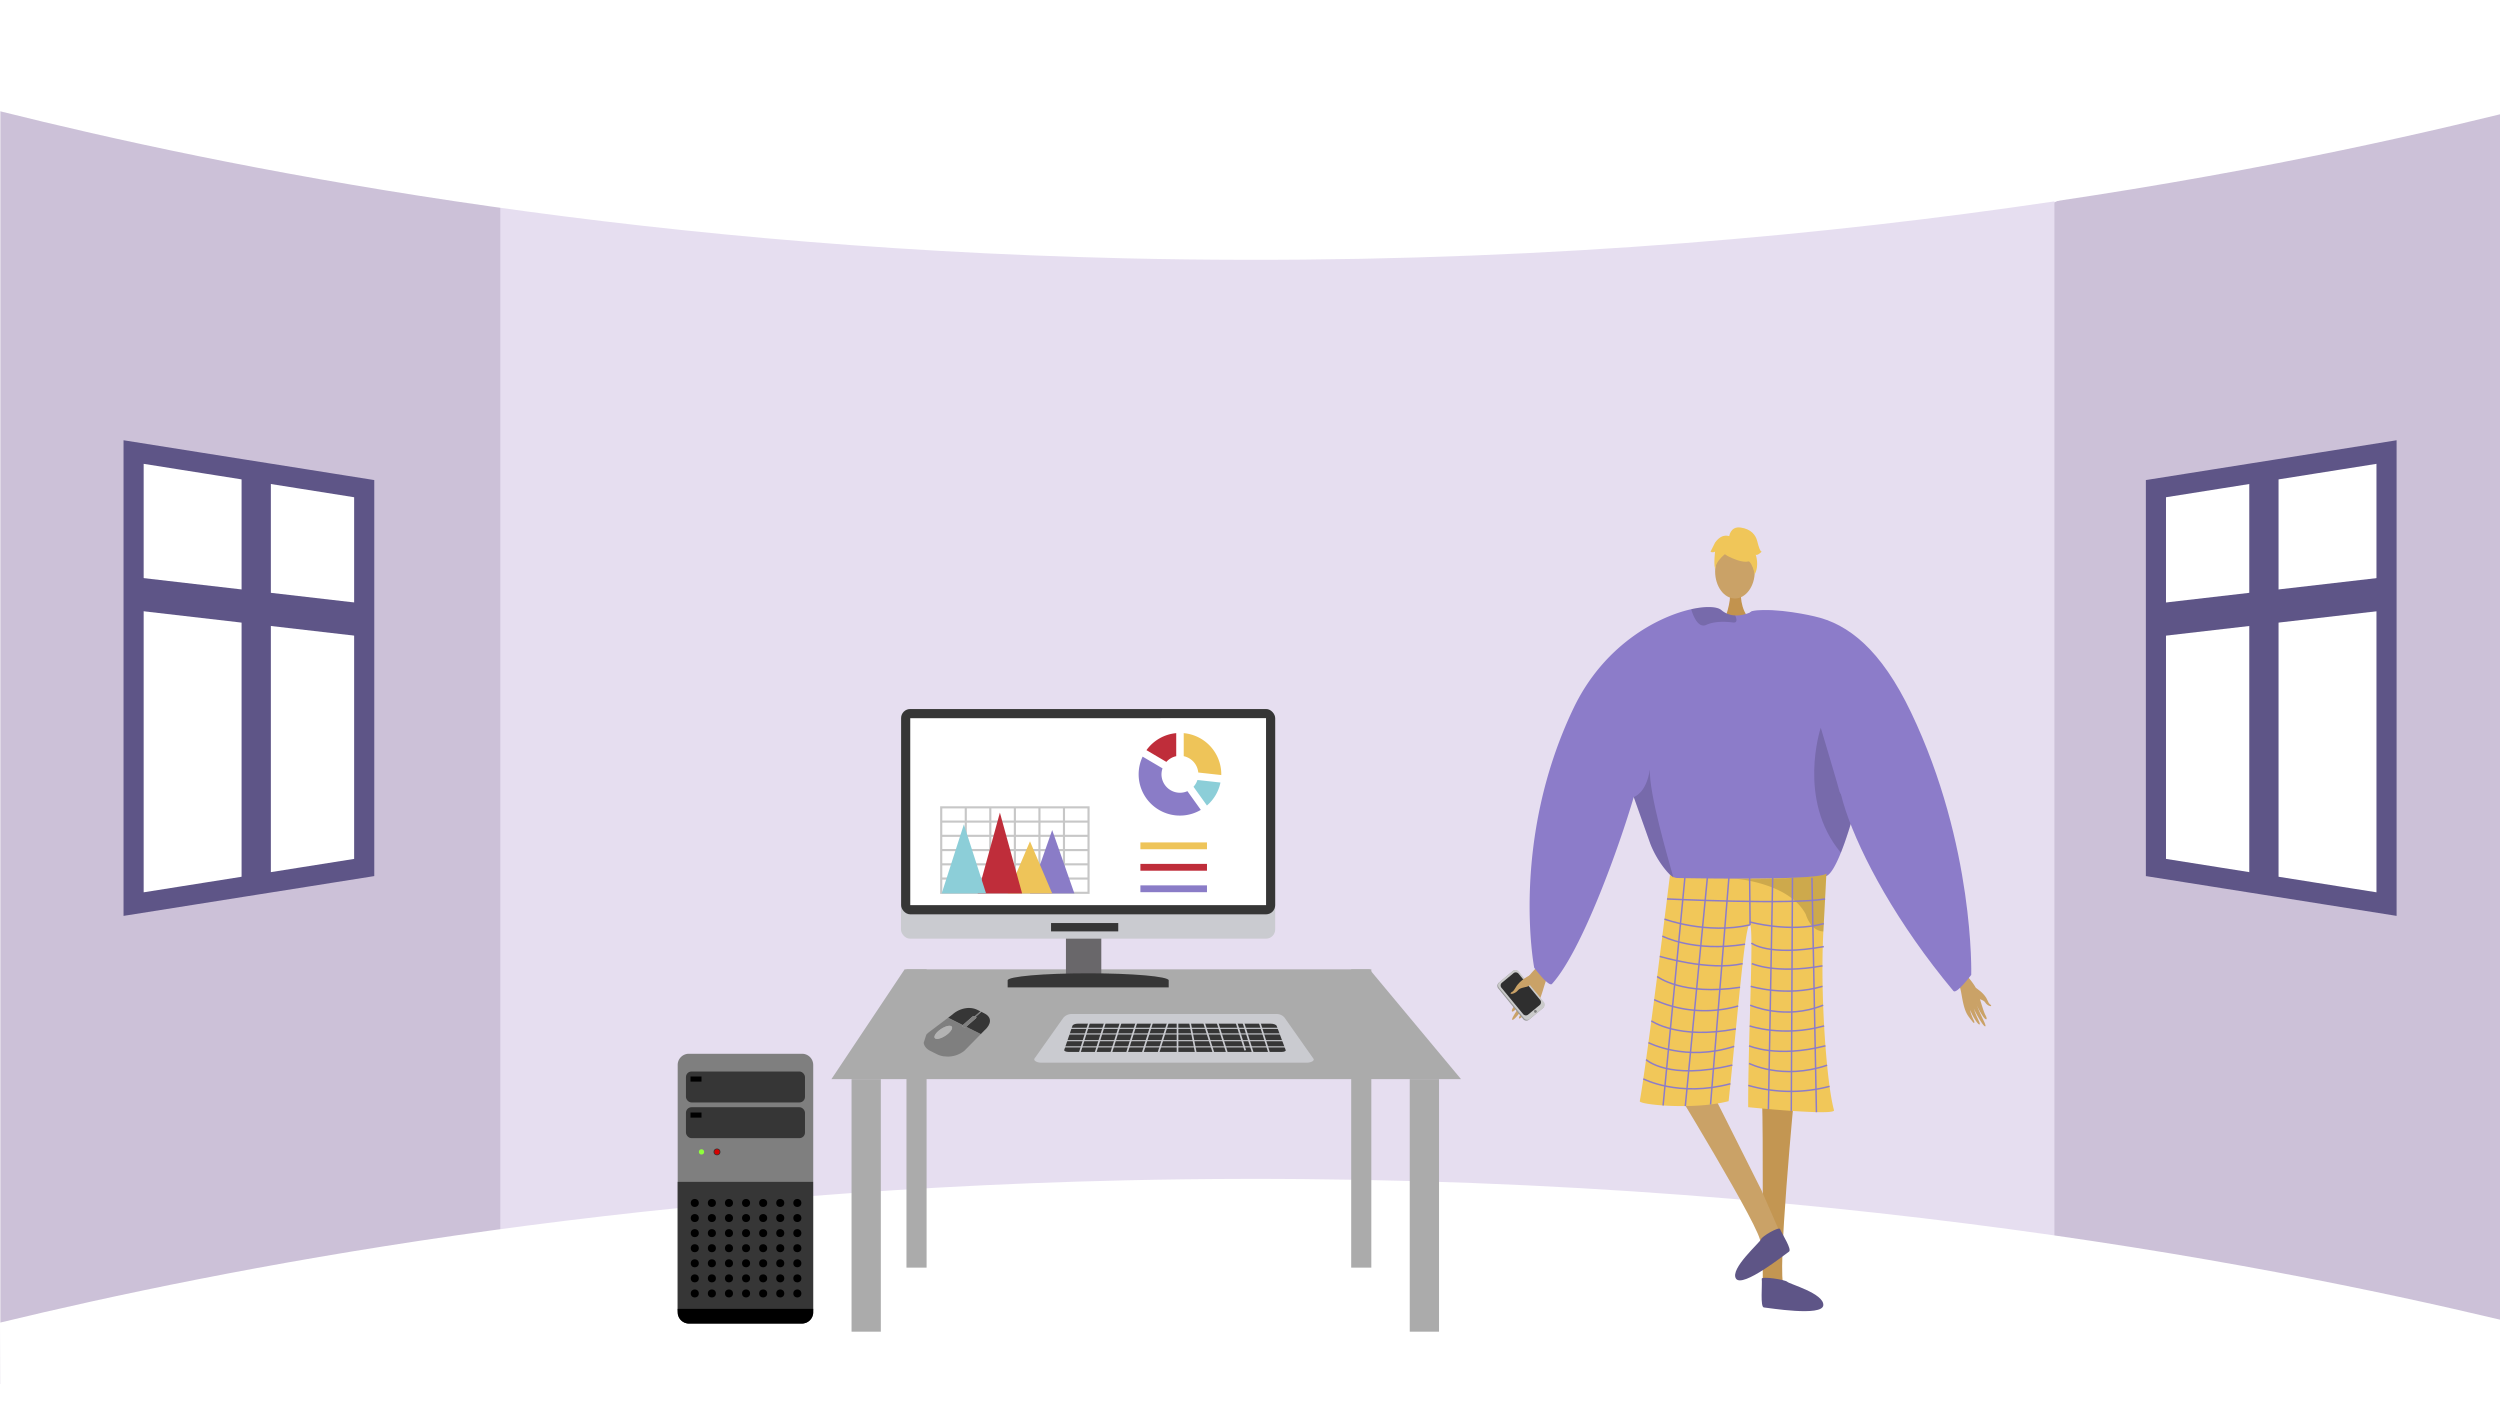 <svg xmlns="http://www.w3.org/2000/svg" xmlns:xlink="http://www.w3.org/1999/xlink" width="1366" height="771" viewBox="0 0 1366 771"><defs><style>.a,.af,.v{fill:none;}.b,.e{fill:#fff;}.c{fill:#ccc1d8;}.d{fill:#e6def0;}.e{stroke:#5e5587;stroke-width:11px;}.af,.e,.v{stroke-miterlimit:10;}.f{fill:#5e5587;}.g,.m{fill:#caa267;}.g{fill-rule:evenodd;}.h{fill:#979797;}.i{fill:#cacaca;}.j{fill:#2f2f2f;}.k{fill:#7f7f7f;}.l{fill:#c39652;}.n{fill:#c2934e;}.o{fill:#8c7cc9;}.p{fill:#f1c759;}.q{opacity:0.15;}.r{fill:#5e5586;}.s{opacity:0.3;}.t{opacity:0.5;}.u{fill:#f0c659;}.v{stroke:#8c7cc9;stroke-width:0.823px;}.w{fill:#ababab;}.x{fill:#cacbd0;}.y{fill:#363636;}.z{fill:#69676a;}.aa{clip-path:url(#a);}.ab{fill:#b3b3b3;}.ac{fill:#333;}.ad{fill:#d60100;}.ae{fill:#8fff3c;}.af{stroke:#c7c7c7;stroke-width:1.166px;}.ag{fill:#8a7cc7;}.ah{fill:#eec459;}.ai{fill:#bf2d3a;}.aj{fill:#8cced8;}</style><clipPath id="a"><path class="a" d="M502.63,2225.514l8.58-26.79,31.88,2.2-8.58,26.79Z"/></clipPath></defs><g transform="translate(0 -1649.244)"><rect class="b" width="1366" height="771" transform="translate(0 1649.244)"/><path class="c" d="M1366,1658.781v758.463l-242.228-67.586-32.991-6.263,1.636-558.092,30.118-25.56Z"/><path class="c" d="M316.3,1774.716l-16.051,556.371L.2,2405.485V1655.432L299.045,1749Z"/><path class="d" d="M697.978,1738.316H273.37V2355.7h849.165V1738.316Z"/><path class="b" d="M0,1710.024c121.657,30.38,335.7,73.888,615,80.372,352.972,8.195,622.429-47.1,751-78.7v-62.455H0Z"/><path class="b" d="M0,2371.928c121.657-29.39,335.7-71.48,615-77.753,352.972-7.927,622.429,45.568,751,76.133v47.19L.2,2420.244Z"/><path class="e" d="M199,1916.244v207l-51,8.1-16,2.53-59,9.37v-247l59,9.37,16,2.53Z"/><path class="f" d="M148,1908.144v223.2l-16,2.53v-228.26Z"/><path class="f" d="M199,1979.064v18.12l-51-5.9-16-1.85-59-6.82v-18.12l59,6.82,16,1.85Z"/><path class="e" d="M1178,1916.244v207l51,8.1,16,2.53,59,9.37v-247l-59,9.37-16,2.53Z"/><path class="f" d="M1229,1908.144v223.2l16,2.53v-228.26Z"/><path class="f" d="M1178,1979.064v18.12l51-5.9,16-1.85,59-6.82v-18.12l-59,6.82-16,1.85Z"/><path class="g" d="M845.25,2172.629c-.595.75-9.249,7.8-11.467,12.524s-5.066,11.948-6.7,14.21c-1.916,2.66-1.01,3.836,1.532.891a51.145,51.145,0,0,0,5.017-6.98c.2-.481-1.382,2.545-3.351,5.744-2.093,3.4-4.572,7.013-3.984,7.432,1.142.814,7.83-8.742,8.708-10.534a50.029,50.029,0,0,1-2.377,4.7c-1.2,2.077-2.9,4.337-2.625,5,.441,1.051,4.672-3.762,6.992-8.164.18-.026-.128,1.556-3.235,6.6-.312.507-.578,1.989.9.5,3.115-3.146,4.686-4.268,6.839-9.681,2.1-5.278,3.134-11.569,5.811-14.943Z"/><path class="h" d="M818.681,2189.376l13.583,16.716a2.2,2.2,0,0,0,3.114.363l7.574-6.336a.684.684,0,0,0,.074-.068,2.261,2.261,0,0,0,.173-3.093l-13.583-16.716a2.2,2.2,0,0,0-3.112-.36l-7.07,5.913-.505.42A2.261,2.261,0,0,0,818.681,2189.376Z"/><path class="i" d="M819.06,2189.006l13.693,16.651a2.271,2.271,0,0,0,3.2.31l7.383-6.1a2.267,2.267,0,0,0,.233-3.128l-13.693-16.651a2.271,2.271,0,0,0-3.2-.31l-7.383,6.1A2.268,2.268,0,0,0,819.06,2189.006Z"/><path class="j" d="M820.393,2188.96l11.826,14.381a1.962,1.962,0,0,0,2.762.268l6.376-5.267a1.958,1.958,0,0,0,.2-2.7l-11.826-14.381a1.962,1.962,0,0,0-2.762-.268l-6.376,5.267A1.957,1.957,0,0,0,820.393,2188.96Z"/><circle class="k" cx="0.759" cy="0.759" r="0.759" transform="translate(838.182 2201.116)"/><path class="g" d="M836.346,2181.936s-5.838,2.561-8.235,6.944c-1.424,2.605-2.1,2.288-2.473,2.684-1.253,1.312,2.193.85,3.785-1.224,1.294-1.686,4.933-1.571,6.039-2.467s3.611-3.862,3.473-4.879S836.346,2181.936,836.346,2181.936Z"/><path class="l" d="M980.708,2244.341s-10.215,105.4-5.871,107.213c7.792,3.306,38.308,14.118,4.664,11.742-17.283,1.042-16.015-2.82-16.285-6.092-.22-2.673.287-97-.423-104.336-.159-1.642-.255-2.636-.255-2.636Z"/><path class="m" d="M909.471,2234.485s55.168,89.918,52.257,93.616c-5.2,6.68-26.594,30.978,1.64,12.527,15.605-7.5,12.618-10.258,11.261-13.247-1.109-2.443-9.271-21.122-12.221-27.875-.661-1.513-37.824-75.172-37.824-75.172Z"/><path class="n" d="M951.243,1972.357s-.9,10.043,5.294,15.6-14.276,0-14.276,0,3.809-9.62,2.955-15.6S951.243,1972.357,951.243,1972.357Z"/><ellipse class="m" cx="10.83" cy="14.777" rx="10.83" ry="14.777" transform="translate(937.145 1946.698)"/><path class="o" d="M1018.61,2068.988c-.181,2.8-2.443,13.2-5.626,24.5-.938,3.373-1.966,6.82-3.044,10.176-1.308,4.089-2.69,8.029-4.089,11.509-2.714,6.745-5.495,11.763-7.922,12.742-8.177,3.291-69.915,7.807-82.609,1.753-.3-.223-.617-.461-.921-.724-4.763-3.875-9.929-11.525-12.669-18.691,0-.008-7.3-20.574-8.785-24.761-.017-.041-.025-.074-.041-.107-.05-.164-.107-.321-.165-.469-.016-.057-.041-.107-.058-.164-7.683,26.234-28.125,83.851-44.661,102.1-1.735,1.917-9.723-8.835-9.723-8.835s-13.351-68.945,21.479-141.806c16.4-34.3,45.656-49.942,64.338-54.1,8.087-1.8,14.191-1.448,16.42.477a12.113,12.113,0,0,0,7.56,2.937,16.373,16.373,0,0,0,4.245-.387,21.11,21.11,0,0,0,4.5-1.53c.691-.321,1.094-.551,1.094-.551a43.833,43.833,0,0,1,11.434.683C1011.635,1992.022,1018.989,2062.892,1018.61,2068.988Z"/><path class="p" d="M912.493,2127.236a6.677,6.677,0,0,0,3.789,1.748c8.9.175,47.358.833,68.218-.366,7.36-.423,12.529-1.077,13.436-2.069,0,0,0,.03-.006.084-.054,1.15-.714,14.314-1.64,31.569-1.828,34.063,1.693,82.849,5.806,97.656.888,3.2-46.89-1.645-46.89-1.645-.133-35.152,3.2-96.864,1.048-99.63-2.621-3.365-6.87,50.916-11.742,96.339-18.921,4.936-48.882,1.939-48.536,0C900.09,2227.888,912.493,2127.236,912.493,2127.236Z"/><path class="q" d="M892.686,2084.75c.016.057.041.107.058.164.057.148.115.3.164.469.016.033.025.066.041.107,1.489,4.187,8.786,24.753,8.786,24.761,2.739,7.166,7.905,14.816,12.669,18.691-3.233-11.706-13.311-45.64-12.924-59.312C899.555,2082.808,892.686,2084.742,892.686,2084.75Z"/><path class="q" d="M1012.984,2093.486c-.938,3.373-1.966,6.82-3.044,10.176-1.308,4.089-2.69,8.029-4.089,11.509-24.177-28.949-10.99-68.312-10.99-68.312s10.217,34.172,10.324,35.135C1005.218,2082.339,1008.615,2087.267,1012.984,2093.486Z"/><path class="q" d="M948.812,1987.958c.033.979-.485,1.621-2.057,1.407-4.9-.666-10.439-.526-14.461,1.316a3.417,3.417,0,0,1-3.307-.139c-2.575-1.506-4.171-6-4.8-7.988a1.377,1.377,0,0,1-.065-.436c8.086-1.8,14.19-1.448,16.419.477a12.107,12.107,0,0,0,7.56,2.937A6.656,6.656,0,0,1,948.812,1987.958Z"/><path class="r" d="M972.619,2320.781c-.564-1.427-9.954,3.967-10.423,5.644s-17.151,16.068-13.659,21.458,27.164-13.567,28.957-14.738S973.729,2323.586,972.619,2320.781Z"/><path class="f" d="M962.61,2347.993c-.2-1.522,12.759.409,13.985,1.645s20.093,6.369,19.666,12.777-30.333,1.37-32.469,1.219S963.006,2350.984,962.61,2347.993Z"/><g class="s"><path d="M947.995,2129.324c-.145-.012-.289-.023-.429-.036C947.566,2129.288,947.718,2129.3,947.995,2129.324Z"/><path class="t" d="M947.995,2129.324c11.459.914,36.505-.706,36.505-.706,7.36-.423,12.529-1.077,13.436-2.069,0,0,0,.03-.006.084-.054,1.15-.714,14.314-1.64,31.569a8.415,8.415,0,0,1-1.2-.139,9.376,9.376,0,0,1-6.065-4.309,20.832,20.832,0,0,1-2.358-4.925C978.119,2132.572,951.666,2129.653,947.995,2129.324Z"/></g><path class="u" d="M943.905,1952.993s18.75,10.395,13.185-6.3C953.24,1935.15,931.118,1945.552,943.905,1952.993Z"/><path class="u" d="M946.623,1949.005s-10.49,6.225-9.478,12.469c0,0-2.314-18.643,8.117-19.111s14.47.538,13.544,20.252C958.806,1962.615,955.775,1946.933,946.623,1949.005Z"/><path class="u" d="M944.808,1942.484s.527-5.809,6.285-4.986,8.226,4.113,9.049,7.4,1.645,5.758,2.468,5.758c0,0-2.468,2.468-3.291,1.645,0,0,2.136,5.917-.577,10.774,0,0-1.068-7.483-5.181-8.306S944.808,1942.484,944.808,1942.484Z"/><path class="u" d="M945.335,1942.434s-4.114-2.468-8.227,3.29l-2.468,4.936s.823.823,2.468,0c0,0-.749,5.8.037,9.068l2.431-9.89Z"/><path class="g" d="M1072.073,2179.231c.431.7,7.095,7.6,8.506,11.855s3.1,10.711,4.262,12.807c1.364,2.465.47,3.376-1.4.6a44,44,0,0,1-3.569-6.467c-.119-.431.92,2.313,2.273,5.242,1.439,3.115,3.186,6.45,2.641,6.748-1.057.578-5.789-8.257-6.354-9.877a42.7,42.7,0,0,0,1.547,4.255c.81,1.9,2.036,4,1.729,4.537-.483.851-3.6-3.687-5.132-7.679-.15-.041-.049,1.34,2.087,5.96.215.465.29,1.757-.82.331-2.336-3-3.562-4.12-4.846-8.958-1.253-4.717-1.493-10.189-3.434-13.341Z"/><path class="g" d="M1079.664,2189.091s4.72,2.782,6.317,6.765c.949,2.368,1.554,2.167,1.836,2.543.935,1.247-1.958.5-3.1-1.431-.932-1.57-4.049-1.844-4.9-2.72s-2.688-3.664-2.466-4.518S1079.664,2189.091,1079.664,2189.091Z"/><line class="v" x1="12.133" y2="126.868" transform="translate(908.716 2126.404)"/><line class="v" x1="12.041" y2="124.659" transform="translate(920.848 2128.942)"/><line class="v" x1="10.013" y2="123.788" transform="translate(934.646 2128.942)"/><line class="v" x2="0.258" y2="25.641" transform="translate(955.996 2128.942)"/><line class="v" x1="2.323" y2="126.296" transform="translate(966.256 2128.942)"/><line class="v" x1="0.647" y2="127.355" transform="translate(978.76 2128.863)"/><line class="v" x2="2.45" y2="128.087" transform="translate(990.049 2128.863)"/><path class="v" d="M910.852,2140.434s68.324,3.225,86.376,0"/><path class="v" d="M956.254,2154.583c-23.906,5.414-46.783-3.145-46.783-3.145"/><path class="v" d="M956,2152.965s21.574,6.062,40.524.943"/><path class="v" d="M908.3,2160.735s17.228,9.02,45.21,4.422"/><path class="v" d="M906.886,2171.808s26.808,8.185,45.3,3.973"/><path class="v" d="M905.472,2182.809s13.653,10.7,45.309,5.9"/><path class="v" d="M903.826,2195.462a66.419,66.419,0,0,0,45.918,3.459"/><path class="v" d="M902.295,2207.053s14.746,10.467,46.21,4.387"/><path class="v" d="M900.7,2218.936s20.352,10.639,46.871,2.044"/><path class="v" d="M899.414,2228.21s12.007,11.548,47.136,2.987"/><path class="v" d="M897.905,2238.736s19.415,10.229,47.608,2.665"/><path class="v" d="M956.977,2164.546s9.013,7.442,39.543,1.917"/><path class="v" d="M957.213,2175.746s12.648,5.9,38.584,1.24"/><path class="v" d="M956.6,2188.177s19.528,5.882,39.2,0"/><path class="v" d="M956.315,2198.486s18.985,8.44,39.861,0"/><path class="v" d="M956,2209.8s18.074,6.342,40.7,0"/><path class="v" d="M955.7,2220.675s15.235,6.835,41.708,0"/><path class="v" d="M955.7,2230.293s18.088,9.321,42.629.99"/><path class="v" d="M955.269,2242.316a83.624,83.624,0,0,0,44.406.513"/><path class="o" d="M998.333,2027.089s-53.044-41.977-40.4-44.025,33.339,2.927,33.339,2.927c18.682,4.155,36.52,18.192,52.915,52.487,34.83,72.861,32.9,143.416,32.9,143.416s-8.066,10.819-9.724,8.835c-30.773-36.821-50.561-73.784-58.909-98.653S998.333,2027.089,998.333,2027.089Z"/><path class="w" d="M494.29,2178.874h254l50,60h-344Z"/><rect class="w" width="16" height="138" transform="translate(770.29 2238.874)"/><rect class="w" width="11" height="163" transform="translate(738.29 2178.874)"/><rect class="w" width="11" height="163" transform="translate(495.29 2178.874)"/><rect class="w" width="16" height="138" transform="translate(465.29 2238.874)"/><path class="x" d="M565.38,2227.444l15.57-22a6,6,0,0,1,4.91-2.14H697.34a5.582,5.582,0,0,1,4.55,2l15.73,22.34c1,1.23-1.66,2.23-3.28,2.23H568.65C566.88,2229.874,564.29,2228.834,565.38,2227.444Z"/><path class="y" d="M581.49,2222.944l4.51-13.27c.24-.63,1.51-1.1,3-1.1H694.21c1.67,0,3.1.53,3.37,1.24l4.92,13.2c.2.5-.79,1-2.08,1H583.78C582.41,2224.014,581.35,2223.494,581.49,2222.944Z"/><rect class="x" width="121.63" height="0.61" transform="translate(581.2 2210.814)"/><rect class="x" width="121.63" height="0.61" transform="translate(581.2 2213.884)"/><rect class="x" width="121.63" height="0.61" transform="translate(581.2 2217.564)"/><rect class="x" width="121.63" height="0.61" transform="translate(581.2 2220.944)"/><rect class="x" width="0.92" height="20.27" transform="translate(687.228 2206.204) rotate(-17.44)"/><rect class="x" width="0.92" height="20.27" transform="translate(678.327 2206.201) rotate(-17.44)"/><rect class="x" width="0.92" height="20.19" transform="translate(673.88 2204.066) rotate(-17.53)"/><rect class="x" width="0.92" height="20.27" transform="translate(664.197 2206.196) rotate(-17.44)"/><rect class="x" width="0.92" height="20.27" transform="translate(656.826 2206.195) rotate(-17.44)"/><rect class="x" width="0.92" height="20.27" transform="matrix(0.982, -0.19, 0.19, 0.982, 649.324, 2205.882)"/><rect class="x" width="0.92" height="20.27" transform="translate(642.94 2205.584)"/><rect class="x" width="20.27" height="0.92" transform="translate(589.237 2225.235) rotate(-72.56)"/><rect class="x" width="20.27" height="0.92" transform="translate(597.844 2225.253) rotate(-72.56)"/><rect class="x" width="20.27" height="0.92" transform="translate(606.442 2225.239) rotate(-72.56)"/><rect class="x" width="20.27" height="0.92" transform="translate(615.04 2225.241) rotate(-72.56)"/><rect class="x" width="20.27" height="0.92" transform="translate(623.637 2225.236) rotate(-72.56)"/><rect class="x" width="20.27" height="0.92" transform="translate(632.244 2225.245) rotate(-72.56)"/><rect class="z" width="19.32" height="22.43" transform="translate(582.43 2161.294)"/><rect class="x" width="204.47" height="125.47" rx="4.99" transform="translate(492.29 2036.664)"/><path class="y" d="M550.58,2188.764v-3.85c0-2.14,19.73-3.86,44-3.86s44,1.73,44,3.86v3.85Z"/><rect class="y" width="36.72" height="4.56" transform="translate(574.29 2153.594)"/><rect class="y" width="204.39" height="112.17" rx="4.99" transform="translate(492.37 2036.664)"/><path class="b" d="M497.37,2143.824l-.01-102.16,194.4-.02.02,102.18Z"/><g class="aa"><path class="k" d="M511.82,2216.874a1.71,1.71,0,0,1-.74-.2c-1.14-.66-.12-2.7,2.28-4.56,2-1.53,4.29-2.46,5.68-2.36a1.72,1.72,0,0,1,.74.2c1.14.66.12,2.7-2.28,4.56-2,1.53-4.29,2.46-5.68,2.36m6.18-11.51-10.81,8.17c-3.78,3.3-3.26,7.75,1.15,9.94l3.8,1.89a12.117,12.117,0,0,0,4.53,1.16,14.613,14.613,0,0,0,10.3-3.17l8.92-9.06-8-4h0a1.33,1.33,0,0,1-.9.33.621.621,0,0,1-.24-.06l-.83-.41c-.29-.15-.25-.5.08-.79h0l-8-4"/><path class="y" d="M532.89,2204.654h0m3-2.67h0l.26.13-3,2.66.15.07c.29.14.25.5-.08.79l-5.3,4.62,8,4,1.91-1.94c3.8-3.3,4.41-7.19,0-9.38l-1.89-.94"/><path class="y" d="M530.3,2199.994a14,14,0,0,0-9.9,3.59l-2.31,1.74,8,4,5.3-4.63a1.344,1.344,0,0,1,.9-.32.621.621,0,0,1,.24.06l.41.2-.27-.13,3-2.66.27.13h0l-1.9-.94a10.1,10.1,0,0,0-3.8-1"/><path class="k" d="M532.24,2204.384a1.344,1.344,0,0,0-.9.32l-5.3,4.63h0c-.34.29-.37.64-.08.79l.83.41a.621.621,0,0,0,.24.06,1.328,1.328,0,0,0,.9-.33h0l5.3-4.62c.34-.29.37-.65.08-.79l-.15-.07h0l-.27-.13h0l-.41-.2a.62.62,0,0,0-.24-.06"/><path class="k" d="M535.67,2201.864l-3.05,2.66.27.13h0l.27.14h0l3.04-2.66-.26-.14-.27-.13"/><path class="ab" d="M519,2209.744c-1.39-.1-3.68.83-5.68,2.36-2.39,1.86-3.42,3.9-2.28,4.56a1.71,1.71,0,0,0,.74.2c1.39.1,3.68-.83,5.68-2.36,2.39-1.86,3.42-3.9,2.28-4.56a1.72,1.72,0,0,0-.74-.2"/></g><path class="k" d="M370.29,2366.314v-135.2h0a6.091,6.091,0,0,1,6.09-6.09h61.87a6.091,6.091,0,0,1,6.09,6.09h0V2366.3h0a6.09,6.09,0,0,1-6.09,6.09H376.38A6.09,6.09,0,0,1,370.29,2366.314Z"/><path class="y" d="M376.33,2372.394H438.2c3.36,0,6.09-3.46,6.09-7.73V2295h-74v69.66C370.29,2368.934,373,2372.394,376.33,2372.394Z"/><circle class="ac" cx="1.86" cy="1.86" r="1.86" transform="translate(389.91 2276.784)"/><circle class="ad" cx="1.46" cy="1.46" r="1.46" transform="translate(390.31 2277.184)"/><circle class="ae" cx="1.45" cy="1.45" r="1.45" transform="translate(381.85 2277.194)"/><rect class="y" width="65.04" height="16.91" rx="3.05" transform="translate(374.8 2234.714)"/><rect class="y" width="65.04" height="16.91" rx="3.05" transform="translate(374.8 2254.224)"/><rect width="6.01" height="2.79" transform="translate(377.29 2257.124)"/><rect width="6.01" height="2.79" transform="translate(377.29 2237.444)"/><path d="M370.29,2364.4v1.91h0a6.09,6.09,0,0,0,6.09,6.09h61.87a6.09,6.09,0,0,0,6.09-6.09h0v-1.91Z"/><circle cx="2.2" cy="2.2" r="2.2" transform="translate(433.47 2304.344)"/><circle cx="2.2" cy="2.2" r="2.2" transform="translate(424.13 2304.344)"/><circle cx="2.2" cy="2.2" r="2.2" transform="translate(414.79 2304.344)"/><circle cx="2.2" cy="2.2" r="2.2" transform="translate(405.45 2304.344)"/><circle cx="2.2" cy="2.2" r="2.2" transform="translate(396.11 2304.344)"/><circle cx="2.2" cy="2.2" r="2.2" transform="translate(386.77 2304.344)"/><circle cx="2.2" cy="2.2" r="2.2" transform="translate(377.43 2304.344)"/><circle cx="2.2" cy="2.2" r="2.2" transform="translate(433.47 2312.584)"/><circle cx="2.2" cy="2.2" r="2.2" transform="translate(424.13 2312.584)"/><circle cx="2.2" cy="2.2" r="2.2" transform="translate(414.79 2312.584)"/><circle cx="2.2" cy="2.2" r="2.2" transform="translate(405.45 2312.584)"/><circle cx="2.2" cy="2.2" r="2.2" transform="translate(396.11 2312.584)"/><circle cx="2.2" cy="2.2" r="2.2" transform="translate(386.77 2312.584)"/><circle cx="2.2" cy="2.2" r="2.2" transform="translate(377.43 2312.584)"/><circle cx="2.2" cy="2.2" r="2.2" transform="translate(433.47 2320.824)"/><circle cx="2.2" cy="2.2" r="2.2" transform="translate(424.13 2320.824)"/><circle cx="2.2" cy="2.2" r="2.2" transform="translate(414.79 2320.824)"/><circle cx="2.2" cy="2.2" r="2.2" transform="translate(405.45 2320.824)"/><circle cx="2.2" cy="2.2" r="2.2" transform="translate(396.11 2320.824)"/><circle cx="2.2" cy="2.2" r="2.2" transform="translate(386.77 2320.824)"/><circle cx="2.2" cy="2.2" r="2.2" transform="translate(377.43 2320.824)"/><circle cx="2.2" cy="2.2" r="2.2" transform="translate(433.47 2329.064)"/><circle cx="2.2" cy="2.2" r="2.2" transform="translate(424.13 2329.064)"/><circle cx="2.2" cy="2.2" r="2.2" transform="translate(414.79 2329.064)"/><circle cx="2.2" cy="2.2" r="2.2" transform="translate(405.45 2329.064)"/><circle cx="2.2" cy="2.2" r="2.2" transform="translate(396.11 2329.064)"/><circle cx="2.2" cy="2.2" r="2.2" transform="translate(386.77 2329.064)"/><circle cx="2.2" cy="2.2" r="2.2" transform="translate(377.43 2329.064)"/><circle cx="2.2" cy="2.2" r="2.2" transform="translate(433.47 2337.304)"/><circle cx="2.2" cy="2.2" r="2.2" transform="translate(424.13 2337.304)"/><circle cx="2.2" cy="2.2" r="2.2" transform="translate(414.79 2337.304)"/><circle cx="2.2" cy="2.2" r="2.2" transform="translate(405.45 2337.304)"/><circle cx="2.2" cy="2.2" r="2.2" transform="translate(396.11 2337.304)"/><circle cx="2.2" cy="2.2" r="2.2" transform="translate(386.77 2337.304)"/><circle cx="2.2" cy="2.2" r="2.2" transform="translate(377.43 2337.304)"/><circle cx="2.2" cy="2.2" r="2.2" transform="translate(433.47 2345.544)"/><circle cx="2.2" cy="2.2" r="2.2" transform="translate(424.13 2345.544)"/><circle cx="2.2" cy="2.2" r="2.2" transform="translate(414.79 2345.544)"/><circle cx="2.2" cy="2.2" r="2.2" transform="translate(405.45 2345.544)"/><circle cx="2.2" cy="2.2" r="2.2" transform="translate(396.11 2345.544)"/><circle cx="2.2" cy="2.2" r="2.2" transform="translate(386.77 2345.544)"/><circle cx="2.2" cy="2.2" r="2.2" transform="translate(377.43 2345.544)"/><circle cx="2.2" cy="2.2" r="2.2" transform="translate(433.47 2353.784)"/><circle cx="2.2" cy="2.2" r="2.2" transform="translate(424.13 2353.784)"/><circle cx="2.2" cy="2.2" r="2.2" transform="translate(414.79 2353.784)"/><circle cx="2.2" cy="2.2" r="2.2" transform="translate(405.45 2353.784)"/><circle cx="2.2" cy="2.2" r="2.2" transform="translate(396.11 2353.784)"/><circle cx="2.2" cy="2.2" r="2.2" transform="translate(386.77 2353.784)"/><circle cx="2.2" cy="2.2" r="2.2" transform="translate(377.43 2353.784)"/><rect class="b" width="69.98" height="62.92" transform="translate(557.1 2061.274)"/><rect class="af" width="80.499" height="46.696" transform="translate(514.279 2090.379)"/><line class="af" x2="80.499" transform="translate(514.279 2098.166)"/><line class="af" x2="80.499" transform="translate(514.279 2105.941)"/><line class="af" x2="80.499" transform="translate(514.279 2113.727)"/><line class="af" x2="80.499" transform="translate(514.279 2121.514)"/><line class="af" x2="80.499" transform="translate(514.279 2129.289)"/><line class="af" y1="46.696" transform="translate(581.355 2090.379)"/><line class="af" y1="46.696" transform="translate(567.952 2090.379)"/><line class="af" y1="46.696" transform="translate(554.529 2090.379)"/><line class="af" y1="46.696" transform="translate(541.105 2090.379)"/><line class="af" y1="46.696" transform="translate(527.701 2090.379)"/><path class="ag" d="M562.791,2137.4l12.123-34.617,12.123,34.617Z"/><path class="ah" d="M550.661,2137.4l12.123-28.46,12.123,28.46Z"/><path class="ai" d="M534.225,2137.4l12.123-44.143L558.47,2137.4Z"/><path class="aj" d="M514.542,2137.4l12.122-37.714,12.122,37.714Z"/><path class="aj" d="M654.28,2075.423a9.92,9.92,0,0,1-2.152,3.7l7.341,10.253a22.446,22.446,0,0,0,7.391-12.557Z"/><path class="ah" d="M646.786,2062.419a10.091,10.091,0,0,1,7.947,8.927l12.559,1.386c0-.14.017-.278.017-.424a22.577,22.577,0,0,0-20.523-22.476Z"/><path class="ai" d="M637.3,2065.54a10.011,10.011,0,0,1,5.389-3.121v-12.587a22.538,22.538,0,0,0-16.267,9.3Z"/><path class="ag" d="M648.8,2081.528a9.927,9.927,0,0,1-4.072.873,10.093,10.093,0,0,1-10.092-10.091,9.919,9.919,0,0,1,.577-3.231l-10.88-6.412a22.543,22.543,0,0,0,31.795,29.1Z"/><rect class="ah" width="36.381" height="3.737" transform="translate(623.113 2109.54)"/><rect class="ai" width="36.381" height="3.734" transform="translate(623.113 2121.271)"/><rect class="ag" width="36.381" height="3.73" transform="translate(623.113 2133.006)"/></g></svg>